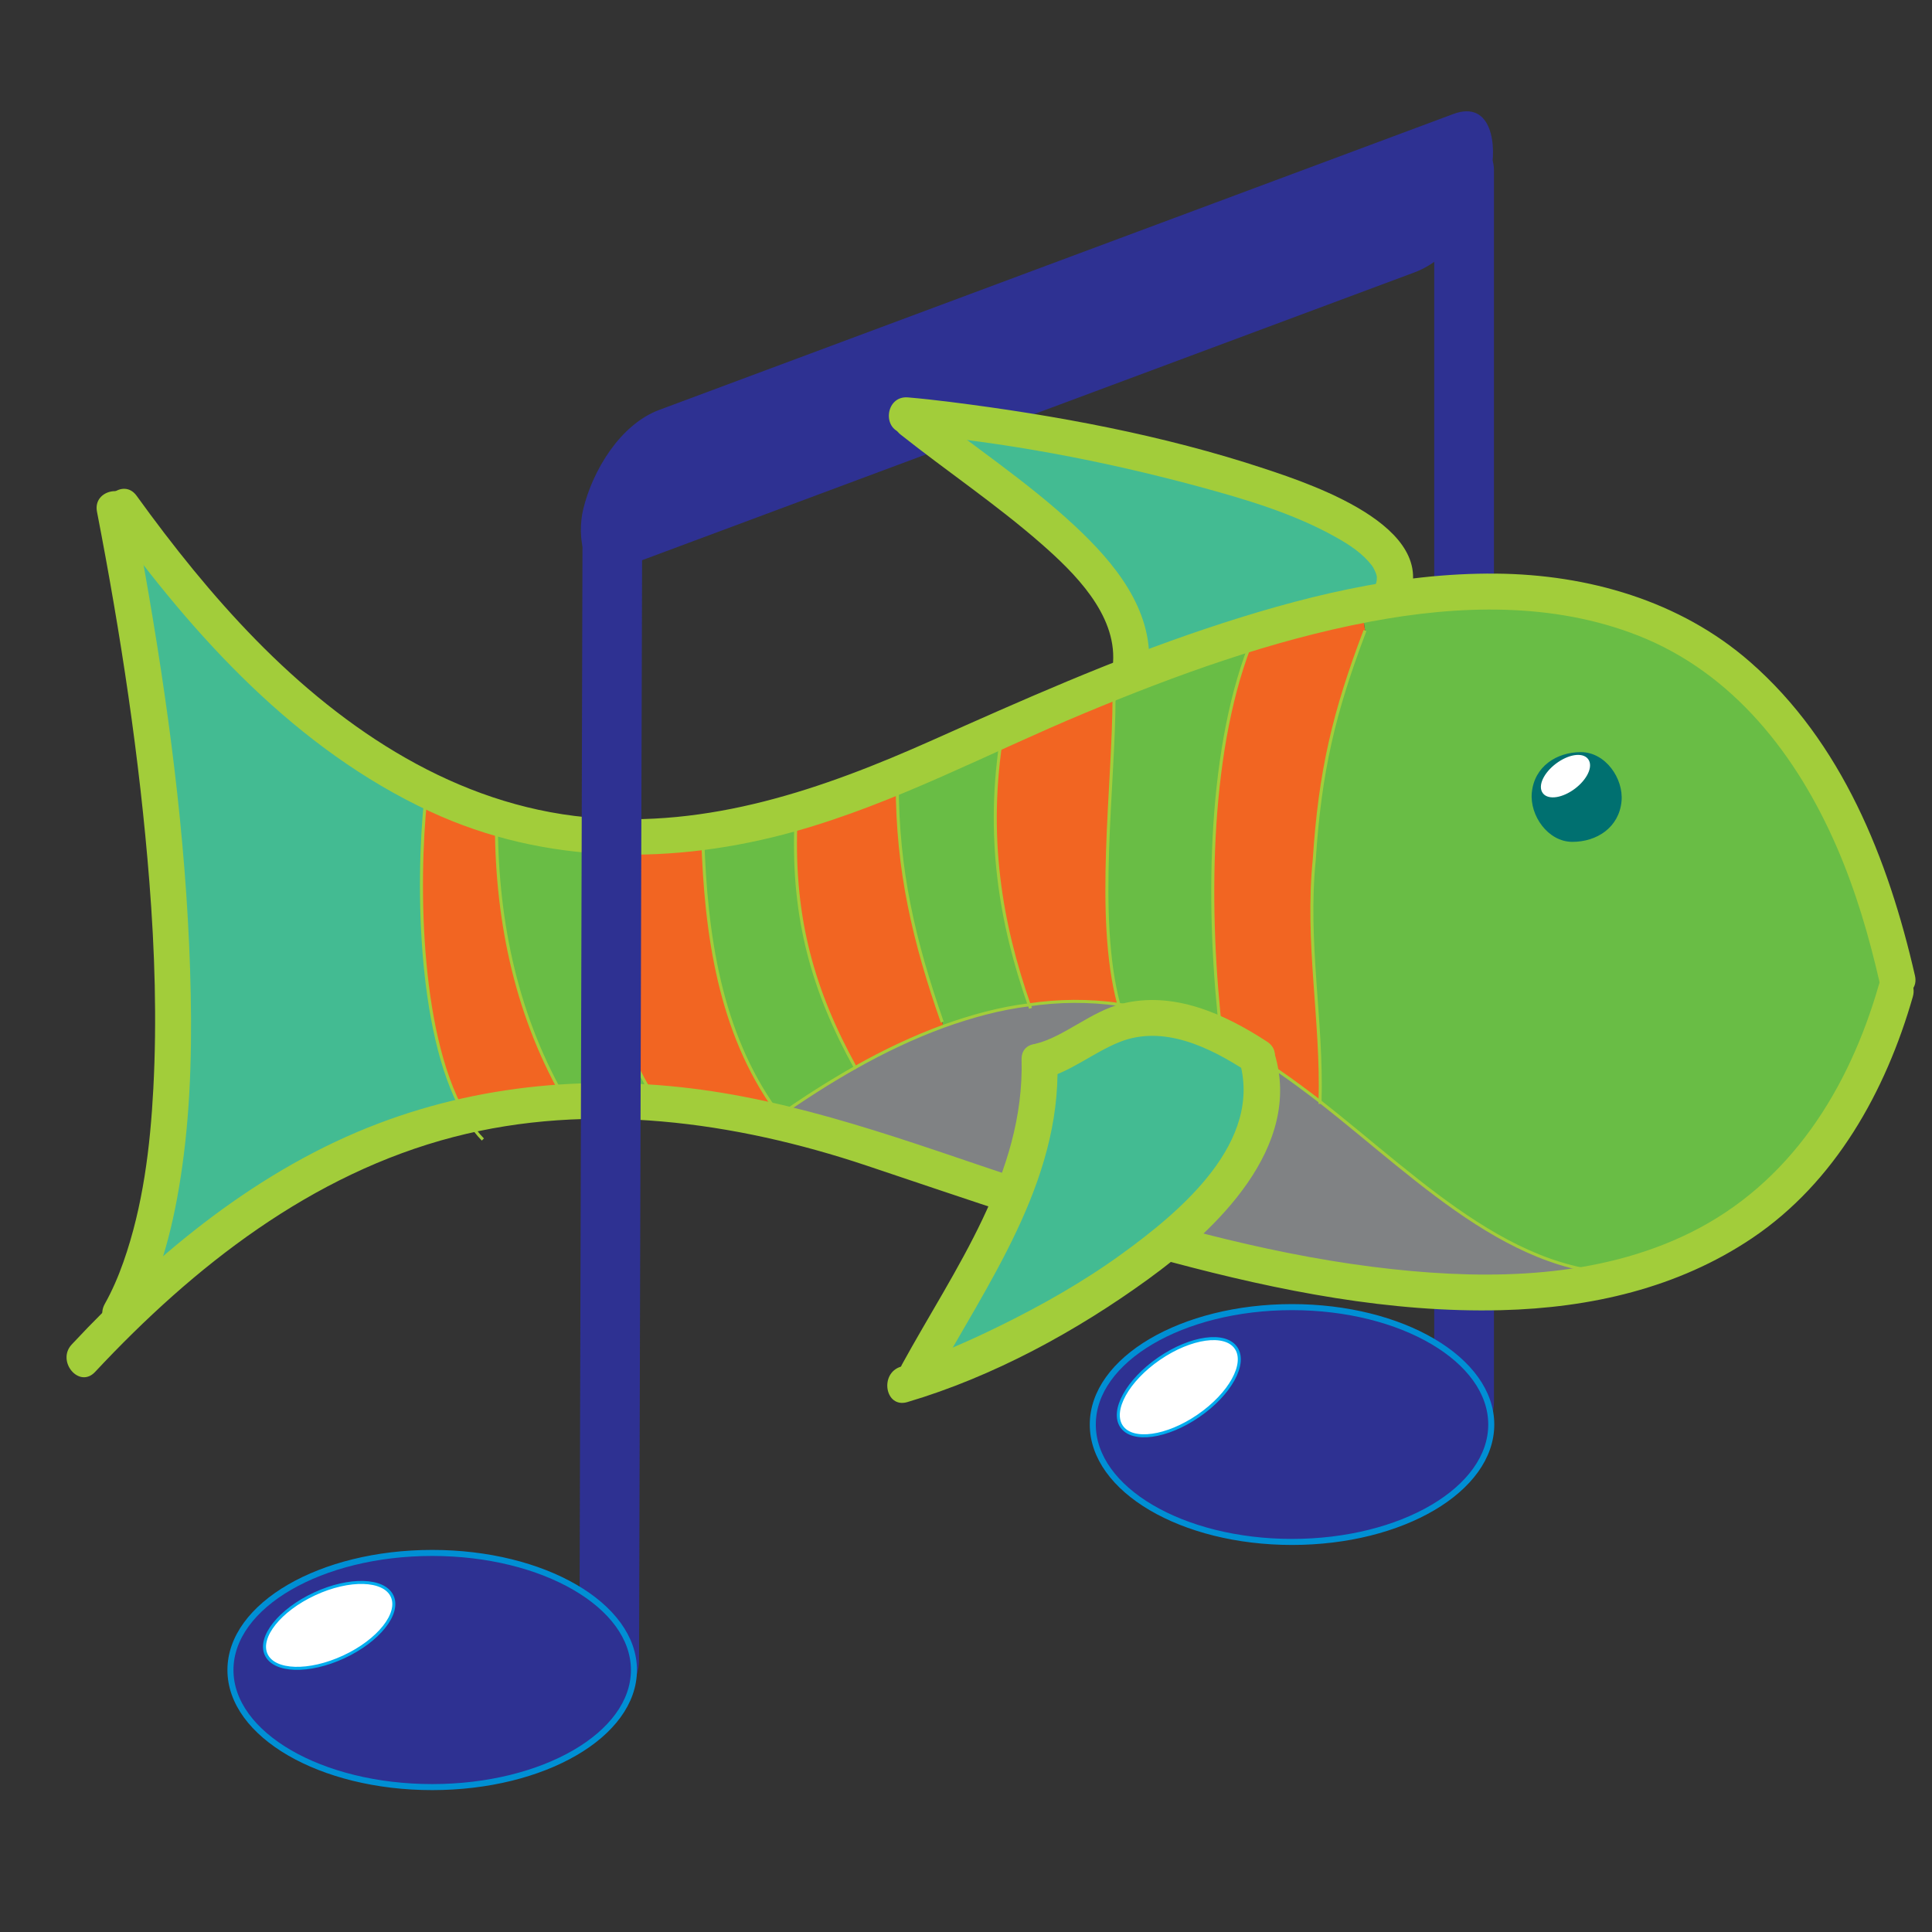 <?xml version="1.0" encoding="utf-8"?>
<!-- Generator: Adobe Illustrator 12.0.0, SVG Export Plug-In . SVG Version: 6.00 Build 51448)  -->
<!DOCTYPE svg PUBLIC "-//W3C//DTD SVG 1.1//EN" "http://www.w3.org/Graphics/SVG/1.1/DTD/svg11.dtd">
<svg  version="1.1" id="Layer_1" xmlns="http://www.w3.org/2000/svg" xmlns:xlink="http://www.w3.org/1999/xlink" width="640" height="640" viewBox="0 0 640 640"
	 overflow="visible" enable-background="new 0 0 640 640" xml:space="preserve">
<rect x="0" y="0" width="640" height="640" fill="#333333" stroke="none"/>
<g>
	<line fill="#2E3192" x1="485" y1="471" x2="485" y2="63"/>
	<g>
		<line fill="none" x1="485" y1="471" x2="485" y2="63"/>
		<path fill="#2E3192" d="M494.896,464.466c0-34.08,0-68.16,0-102.239c0-64.268,0-128.536,0-192.804c0-37.498,0-74.995,0-112.492
			c0-0.155,0-0.31,0-0.465c0-5.95-3.837-8.835-9.186-5.303c-5.523,3.647-10.607,11.594-10.607,18.372c0,34.08,0,68.16,0,102.24
			c0,64.268,0,128.536,0,192.803c0,37.497,0,74.995,0,112.492c0,0.155,0,0.31,0,0.465c0,5.95,3.837,8.835,9.186,5.303
			C489.813,479.19,494.896,471.243,494.896,464.466L494.896,464.466z"/>
	</g>
</g>
<ellipse fill="#2E3192" stroke="#008FD4" stroke-width="2" cx="428" cy="471.893" rx="66" ry="38.893"/>
<g>
	<line fill="#2E3192" x1="212" y1="162" x2="475" y2="64"/>
	<g>
		<line fill="none" x1="212" y1="162" x2="475" y2="64"/>
		<path fill="#2E3192" d="M205.604,188.219c40.556-15.112,81.113-30.225,121.669-45.337c46.478-17.319,92.955-34.637,139.434-51.956
			c0.632-0.236,1.265-0.472,1.897-0.708c12.955-4.827,22.071-20.068,25.183-32.855c2.105-8.649,0.67-24.449-12.392-19.582
			c-40.557,15.112-81.112,30.224-121.669,45.336c-46.478,17.319-92.956,34.637-139.433,51.956c-0.633,0.236-1.265,0.472-1.898,0.707
			c-12.955,4.828-22.072,20.069-25.183,32.856C191.108,177.286,192.543,193.086,205.604,188.219L205.604,188.219z"/>
	</g>
</g>
<g id="XMLID_7_">
	<g>
		<path fill="#69BD45" d="M626.65,326.369l-0.448,3.892c-14.454,51.106-43.252,78.735-79.22,91.317v-0.13
			c-42.468,5.059-75.411-29.704-109.698-56.555c0.784-26.851-4.706-52.533-1.905-80.292c1.905-29.186,6.499-48.642,16.808-75.752
			l-1.008-6.745c4.033-0.648,7.955-1.297,11.877-1.816C534.992,190.171,600.99,213.13,626.65,326.369z"/>
		<path fill="#808284" d="M370.613,332.725c11.205,1.557,22.41,4.93,33.728,10.637c1.905,0.908,3.922,1.945,5.827,3.113
			c9.188,5.059,18.152,11.544,27.116,18.419c34.287,26.851,67.23,61.613,109.698,56.555v0.13
			c-78.437,27.498-191.271-16.215-266.01-40.989c-8.292-2.595-16.472-4.8-24.427-6.615l0.561-3.632
			c0.336-0.26,0.56-0.39,0.896-0.648c8.292-5.838,16.808-11.285,25.324-16.085c9.636-5.447,19.273-9.987,29.133-13.619
			c9.412-3.373,18.824-5.967,28.461-7.135C350.669,331.428,360.529,331.298,370.613,332.725z"/>
		<path fill="#43BB92" d="M309.098,140.881c49.862,4.41,172.559,25.553,153.958,59.019v0.389c-3.922,0.519-7.844,1.167-11.877,1.816
			c-12.55,2.464-25.212,5.708-37.874,9.599c-11.429,3.373-22.858,7.394-34.063,11.544
			C381.034,192.636,338.903,165.396,309.098,140.881z"/>
		<path fill="#F26522" d="M451.179,202.105l1.008,6.745c-10.309,27.11-14.902,46.566-16.808,75.752
			c-2.801,27.758,2.689,53.441,1.905,80.292c-8.964-6.875-17.929-13.36-27.116-18.419c-1.905-1.168-3.922-2.205-5.827-3.113
			l0.225-0.389c-4.706-40.211-4.706-91.966,9.3-128.675l-0.561-2.594C425.967,207.813,438.629,204.569,451.179,202.105z"/>
		<path fill="#69BD45" d="M379.241,223.248c11.205-4.151,22.635-8.172,34.063-11.544l0.561,2.594
			c-14.006,36.708-14.006,88.464-9.3,128.675l-0.225,0.389c-11.317-5.707-22.522-9.08-33.728-10.637
			c-7.844-29.185-1.568-72.379-1.568-102.213l-0.896-2.854C371.846,226.231,375.544,224.675,379.241,223.248z"/>
		<path fill="#F26522" d="M368.148,227.658l0.896,2.854c0,29.834-6.275,73.028,1.568,102.213
			c-10.084-1.427-19.944-1.297-29.693,0.13c-9.3-26.591-14.566-55.776-8.852-90.149
			C343.722,237.776,355.823,232.587,368.148,227.658z"/>
		<path fill="#69BD45" d="M332.068,242.705c-5.715,34.374-0.448,63.559,8.852,90.149c-9.637,1.168-19.049,3.762-28.461,7.135
			l-0.336-1.428c-9.3-26.59-14.903-50.198-14.903-78.864l-0.448-1.297C307.865,253.601,319.63,248.282,332.068,242.705z"/>
		<path fill="#F26522" d="M312.123,338.562l0.336,1.428c-9.86,3.632-19.497,8.172-29.133,13.619
			c-13.894-25.164-20.729-49.031-19.721-79.902l-0.672-2.724v-0.129c8.516-2.335,17.256-5.448,26.108-8.95
			c2.577-1.038,5.154-2.205,7.731-3.502l0.448,1.297C297.22,288.363,302.823,311.971,312.123,338.562z"/>
		<path fill="#69BD45" d="M263.605,273.706c-1.009,30.872,5.827,54.738,19.721,79.902c-8.516,4.8-17.032,10.247-25.324,16.085
			l-1.008-1.946c-18.488-25.813-23.194-57.981-24.203-90.15c9.749-1.427,19.833-3.632,30.142-6.615L263.605,273.706z"/>
		<path fill="#F26522" d="M256.994,367.747l1.008,1.946c-0.336,0.259-0.56,0.389-0.896,0.648l-0.561,3.632
			c-12.774-2.983-25.211-4.93-37.201-5.967c-19.273-29.964-21.066-52.793-22.747-88.853c11.766,0.908,23.755,0.389,36.192-1.557
			C233.799,309.766,238.505,341.935,256.994,367.747z"/>
		<path fill="#69BD45" d="M219.345,368.007c-10.757-1.168-21.178-1.427-31.375-0.908v-1.427
			c-16.583-28.018-23.418-59.667-23.531-92.225c10.421,3.113,21.178,4.929,32.159,5.707
			C198.279,315.214,200.072,338.043,219.345,368.007z"/>
		<path fill="#F26522" d="M187.97,365.672v1.427c-11.205,0.389-22.186,1.816-32.831,4.15
			c-16.472-25.683-17.144-77.957-14.118-106.623c7.731,3.632,15.463,6.616,23.418,8.691v0.13
			C164.552,306.004,171.387,337.654,187.97,365.672z"/>
		<path fill="#43BB92" d="M141.021,264.626c-3.025,28.667-2.354,80.94,14.118,106.623c-41.459,8.691-79.332,31.002-116.533,67.58
			l-0.896-1.297c33.728-59.278,11.317-200.794-1.568-266.947l2.689-0.389C72.109,216.503,105.5,247.764,141.021,264.626z"/>
	</g>
	<g>
		<path fill="none" stroke="#A2CD3A" d="M463.056,199.9c18.601-33.466-104.096-54.609-153.958-59.019
			c-2.689-0.13-5.154-0.389-7.396-0.519"/>
		<path fill="none" stroke="#A2CD3A" d="M379.241,224.026c0-0.259,0.112-0.519,0-0.778c1.793-30.612-40.338-57.852-70.144-82.367
			c-0.896-0.778-1.793-1.427-2.689-2.205"/>
		<path fill="none" stroke="#A2CD3A" d="M164.439,273.447c10.421,3.113,21.178,4.929,32.159,5.707
			c11.766,0.908,23.755,0.389,36.192-1.557c9.749-1.427,19.833-3.632,30.142-6.615v-0.129c8.516-2.335,17.256-5.448,26.108-8.95
			c2.577-1.038,5.154-2.205,7.731-3.502c11.093-4.799,22.858-10.118,35.296-15.695c11.653-4.929,23.755-10.118,36.08-15.047
			c3.697-1.427,7.396-2.983,11.093-4.41c11.205-4.151,22.635-8.172,34.063-11.544c12.662-3.891,25.324-7.134,37.874-9.599
			c4.033-0.648,7.955-1.297,11.877-1.816c71.937-10.118,137.935,12.841,163.595,126.08"/>
		<path fill="none" stroke="#A2CD3A" d="M38.83,170.196c33.279,46.307,66.67,77.568,102.191,94.43
			c7.731,3.632,15.463,6.616,23.418,8.691"/>
		<path fill="none" stroke="#A2CD3A" d="M25.72,452.06c4.258-4.539,8.516-8.949,12.886-13.23
			c37.201-36.578,75.074-58.889,116.533-67.58c10.645-2.334,21.626-3.762,32.831-4.15c10.197-0.519,20.617-0.26,31.375,0.908
			c11.989,1.037,24.427,2.983,37.201,5.967c7.956,1.815,16.135,4.021,24.427,6.615c74.738,24.774,187.573,68.487,266.01,40.989
			c35.968-12.582,64.766-40.211,79.22-91.317"/>
		<path fill="none" stroke="#A2CD3A" d="M36.141,170.585c12.886,66.153,35.296,207.669,1.568,266.947"/>
		<path fill="none" stroke="#A2CD3A" d="M546.982,421.448c-42.468,5.059-75.411-29.704-109.698-56.555
			c-8.964-6.875-17.929-13.36-27.116-18.419c-1.905-1.168-3.922-2.205-5.827-3.113c-11.317-5.707-22.522-9.08-33.728-10.637
			c-10.084-1.427-19.944-1.297-29.693,0.13c-9.637,1.168-19.049,3.762-28.461,7.135c-9.86,3.632-19.497,8.172-29.133,13.619
			c-8.516,4.8-17.032,10.247-25.324,16.085c-0.336,0.259-0.56,0.389-0.896,0.648"/>
		<path fill="none" stroke="#A2CD3A" d="M312.123,338.562c-9.3-26.59-14.903-50.198-14.903-78.864"/>
		<path fill="none" stroke="#A2CD3A" d="M256.994,367.747c-18.488-25.813-23.194-57.981-24.203-90.15c0-0.259,0-0.389,0-0.648"/>
		<path fill="none" stroke="#A2CD3A" d="M437.284,365.672c0-0.26,0-0.519,0-0.778c0.784-26.851-4.706-52.533-1.905-80.292
			c1.905-29.186,6.499-48.642,16.808-75.752"/>
		<path fill="none" stroke="#A2CD3A" d="M187.97,365.672c-16.583-28.018-23.418-59.667-23.531-92.225v-0.13
			c0-2.335,0-4.799,0.112-7.134"/>
		<path fill="none" stroke="#A2CD3A" d="M413.865,214.298c-14.006,36.708-14.006,88.464-9.3,128.675"/>
		<path fill="none" stroke="#A2CD3A" d="M332.292,241.278c-0.112,0.519-0.112,0.908-0.224,1.427
			c-5.715,34.374-0.448,63.559,8.852,90.149c0.225,0.39,0.336,0.778,0.448,1.168"/>
		<path fill="none" stroke="#A2CD3A" d="M369.045,230.512c0,29.834-6.275,73.028,1.568,102.213c0.112,0.52,0.225,1.038,0.337,1.557"
			/>
		<path fill="none" stroke="#A2CD3A" d="M263.605,273.706c-1.009,30.872,5.827,54.738,19.721,79.902
			c0.112,0.13,0.112,0.26,0.224,0.39"/>
		<path fill="none" stroke="#A2CD3A" d="M196.374,273.706c0.112,1.816,0.112,3.632,0.224,5.448
			c1.681,36.06,3.474,58.889,22.747,88.853c0.336,0.648,0.784,1.297,1.232,1.945"/>
		<path fill="none" stroke="#A2CD3A" d="M141.245,262.292c-0.112,0.778-0.224,1.556-0.224,2.334
			c-3.025,28.667-2.354,80.94,14.118,106.623c1.457,2.335,3.025,4.41,4.818,6.227"/>
	</g>
</g>
<g>
	<g>
		<g>
			<path fill="none" d="M460.017,198.225c20.401-32.918-116.309-56.937-159.786-60.636"/>
			<path fill="#A2CD3A" d="M464.906,201.648c15.432-25.807-29.097-40.798-45.971-46.384
				c-33.634-11.134-69.207-17.724-104.311-22.134c-4.601-0.578-9.211-1.086-13.831-1.485c-7.679-0.664-8.789,11.225-1.126,11.888
				c32.811,2.836,65.793,9.072,97.555,17.682c15.316,4.152,31.18,8.841,45.105,16.623c4.922,2.751,9.002,5.469,12.137,9.501
				c0.635,0.815,1.425,2.675,1.546,3.255c0.092,0.441,0.13,0.89,0.168,1.338c-0.134-1.593-0.074-0.146-0.104,0.203
				c-0.023,0.279-0.359,1.731-0.001,0.314c-0.16,0.634-0.409,1.242-0.664,1.843c-0.648,1.527,0.609-0.982-0.283,0.511
				C451.197,201.374,460.948,208.267,464.906,201.648L464.906,201.648z"/>
		</g>
	</g>
	<g>
		<g>
			<path fill="none" d="M374.669,219.906c2.506-30.308-42.742-56.826-72.898-80.827"/>
			<path fill="#A2CD3A" d="M380.612,220.469c1.197-18.801-11.563-34.144-24.519-46.22c-15.825-14.749-33.98-26.656-50.9-40.059
				c-6.046-4.79-12.858,5.017-6.847,9.778c15.384,12.187,31.717,23.158,46.508,36.09c11.053,9.665,24.887,23.308,23.87,39.284
				C368.236,227.023,380.124,228.149,380.612,220.469L380.612,220.469z"/>
		</g>
	</g>
</g>
<g>
	<g>
		<g>
			<path fill="none" d="M40.696,168.086c74.891,104.074,149.868,132.019,250.168,91.609
				c105.78-46.134,290.348-144.28,337.619,64.554"/>
			<path fill="#A2CD3A" d="M36.144,171.948c28.15,38.987,62.029,76.277,106.323,96.876c38.219,17.773,80.94,17.788,121.003,6.554
				c33.205-9.311,64.08-25.928,95.829-39.146c30.539-12.713,61.877-24.107,94.462-30.272c29.437-5.57,60.691-6.535,88.983,4.62
				c31.534,12.433,52.622,39.778,65.753,70.115c6.208,14.345,10.628,29.374,14.108,44.59c1.71,7.477,13.475,5.44,11.756-2.072
				c-8.83-38.607-24.195-77.375-54.679-103.988c-23.198-20.252-53.707-28.926-84.065-29.208
				c-32.945-0.306-65.358,7.914-96.388,18.318c-30.874,10.353-60.67,23.605-90.377,36.865
				c-36.386,16.241-74.087,29.346-114.575,25.522c-43.074-4.068-79.92-28.542-109.542-58.785
				c-14.46-14.764-27.401-30.974-39.487-47.713C40.743,157.984,31.659,165.736,36.144,171.948L36.144,171.948z"/>
		</g>
	</g>
	<g>
		<g>
			<path fill="none" d="M27.632,449.919c75.535-81.146,152.055-102.997,255.245-71.481c108.91,36.001,299.102,112.523,345.18-50.352
				"/>
			<path fill="#A2CD3A" d="M31.494,454.472c32.725-35.023,71.725-65.631,118.86-77.854c45.105-11.696,92.986-5.113,136.616,9.469
				c33.621,11.237,67.092,22.938,101.366,32.078c35.476,9.46,72.234,16.783,109.11,15.844c29.338-0.746,58.332-7.292,82.934-23.833
				c27.555-18.525,44.312-48.716,53.275-80.018c2.11-7.369-9.078-11.544-11.197-4.145c-9.959,34.775-29.409,66.021-62.641,82.392
				c-30.293,14.923-65.638,15.581-98.552,12.02c-36.978-4-73.107-13.94-108.493-25.072c-37.543-11.81-74.262-26.811-113.252-33.288
				c-38.363-6.374-77.587-3.763-114.063,10.065c-39.545,14.992-73.106,42.648-101.687,73.236
				C18.583,450.918,26.233,460.102,31.494,454.472L31.494,454.472z"/>
		</g>
	</g>
	<g>
		<g>
			<path fill="none" d="M38.004,168.467c12.847,66.148,35.345,207.59,1.598,266.896"/>
			<path fill="#A2CD3A" d="M32.126,169.503c7.864,40.565,14.125,81.512,17.361,122.722c1.783,22.707,2.507,45.529,1.311,68.286
				c-1.021,19.427-3.427,39.132-9.922,57.558c-1.681,4.769-3.688,9.459-6.164,13.87c-3.734,6.653,6.009,13.565,9.778,6.848
				c8.979-16,13.266-33.995,15.832-52.036c3.087-21.708,3.35-43.798,2.643-65.677c-1.428-44.155-7.303-88.123-14.987-131.589
				c-1.302-7.363-2.674-14.714-4.097-22.055C42.419,159.88,30.66,161.941,32.126,169.503L32.126,169.503z"/>
		</g>
	</g>
</g>
<g>
	<g id="XMLID_2_">
		<g>
			<path fill="#43BB92" d="M414.426,352.182c15.463,47.864-76.083,94.949-112.164,107.013l-0.448-1.687
				c16.808-30.871,42.019-64.855,40.674-103.77C358.96,349.977,372.519,324.424,414.426,352.182z"/>
		</g>
		<g>
			<path fill="none" stroke="#A2CD3A" stroke-width="4" d="M414.426,352.182c15.463,47.864-76.083,94.949-112.164,107.013
				c-1.681,0.648-3.25,1.167-4.594,1.557"/>
			<path fill="none" stroke="#A2CD3A" stroke-width="4" d="M342.488,353.738c1.345,38.914-23.866,72.898-40.674,103.77"/>
			<path fill="none" stroke="#A2CD3A" stroke-width="4" d="M414.426,352.182c-41.907-27.758-55.466-2.205-71.938,1.557"/>
		</g>
	</g>
</g>
<g>
	<g>
		<g>
			<path fill="none" d="M416.309,349.949c16.085,50.137-84.63,99.235-116.778,108.634"/>
			<path fill="#A2CD3A" d="M410.431,350.985c8.359,27.221-19.422,50.324-38.769,64.354c-12.81,9.29-26.673,17.122-40.866,24.081
				c-10.256,5.028-22.231,10.304-32.302,13.284c-7.294,2.158-5.302,13.938,2.073,11.756c28.427-8.412,55.881-23.381,79.784-40.716
				c22.521-16.333,51.365-43.806,41.836-74.832C419.957,341.654,408.174,343.639,410.431,350.985L410.431,350.985z"/>
		</g>
	</g>
	<g>
		<g>
			<path fill="none" d="M344.352,351.57c1.399,38.914-23.812,72.964-40.619,103.771"/>
			<path fill="#A2CD3A" d="M338.408,351.007c0.995,37.841-22.178,69.215-39.565,100.911c-3.664,6.68,6.076,13.598,9.778,6.848
				c18.329-33.413,42.723-66.732,41.673-106.632C350.095,344.525,338.206,343.333,338.408,351.007L338.408,351.007z"/>
		</g>
	</g>
	<g>
		<g>
			<path fill="none" d="M416.309,349.949c-41.942-27.754-55.445-2.205-71.957,1.621"/>
			<path fill="#A2CD3A" d="M419.732,345.06c-14.2-9.242-31.039-16.915-48.262-12.522c-10.084,2.572-19.026,10.879-28.155,13.155
				c-7.427,1.852-5.404,13.62,2.072,11.756c9.294-2.317,16.692-8.751,25.495-12.265c14.535-5.802,29.905,1.781,42.002,9.655
				C419.328,359.032,426.196,349.268,419.732,345.06L419.732,345.06z"/>
		</g>
	</g>
</g>
<g>
	<g>
		<path fill="none" d="M522.291,264.015"/>
		<path fill="#007070" d="M520.883,278.874c8.126,0,15.452-4.791,16.268-13.451c0.707-7.513-5.31-16.267-13.451-16.267
			c-8.126,0-15.452,4.791-16.268,13.451C506.725,270.121,512.741,278.874,520.883,278.874L520.883,278.874z"/>
	</g>
</g>
<path fill="#FFFFFF" stroke="#FFFFFF" d="M525.92,252.137c-1.186-2.345-5.431-2.021-9.483,0.722c-4.052,2.744-6.375,6.87-5.19,9.215
	c1.186,2.345,5.431,2.022,9.483-0.722C524.781,258.608,527.104,254.482,525.92,252.137z"/>
<g>
	<linearGradient id="XMLID_16_" gradientUnits="userSpaceOnUse" x1="201.802" y1="362.417" x2="202.865" y2="362.417">
		<stop  offset="0" style="stop-color:#FFFFFF"/>
		<stop  offset="1" style="stop-color:#000000"/>
	</linearGradient>
	<line fill="url(#XMLID_16_)" x1="201.802" y1="556.5" x2="202.865" y2="168.333"/>
	<g>
		<line fill="none" x1="201.802" y1="556.5" x2="202.865" y2="168.333"/>
		<path fill="#2E3192" d="M211.698,549.966c0.097-35.233,0.193-70.468,0.29-105.702c0.175-63.912,0.35-127.825,0.525-191.737
			c0.083-30.242,0.166-60.484,0.248-90.727c0.017-5.958-3.848-8.828-9.186-5.304c-5.535,3.655-10.588,11.587-10.606,18.371
			c-0.097,35.234-0.193,70.468-0.29,105.703c-0.175,63.913-0.35,127.825-0.525,191.737c-0.083,30.242-0.166,60.485-0.248,90.728
			c-0.017,5.957,3.848,8.827,9.186,5.303C206.627,564.683,211.68,556.751,211.698,549.966L211.698,549.966z"/>
	</g>
</g>
<ellipse fill="#2E3192" stroke="#008FD4" stroke-width="2" cx="143.169" cy="553.214" rx="66.831" ry="38.785"/>
<rect fill="none" width="640" height="640"/>
<ellipse transform="matrix(0.907 -0.421 0.421 0.907 -216.53 95.902)" fill="#FFFFFF" stroke="#00ADEF" cx="109" cy="538.5" rx="23" ry="11.5"/>
<ellipse transform="matrix(0.824 -0.566 0.566 0.824 -191.587 301.884)" fill="#FFFFFF" stroke="#00ADEF" cx="390.666" cy="459.667" rx="23" ry="11.5"/>
</svg>
